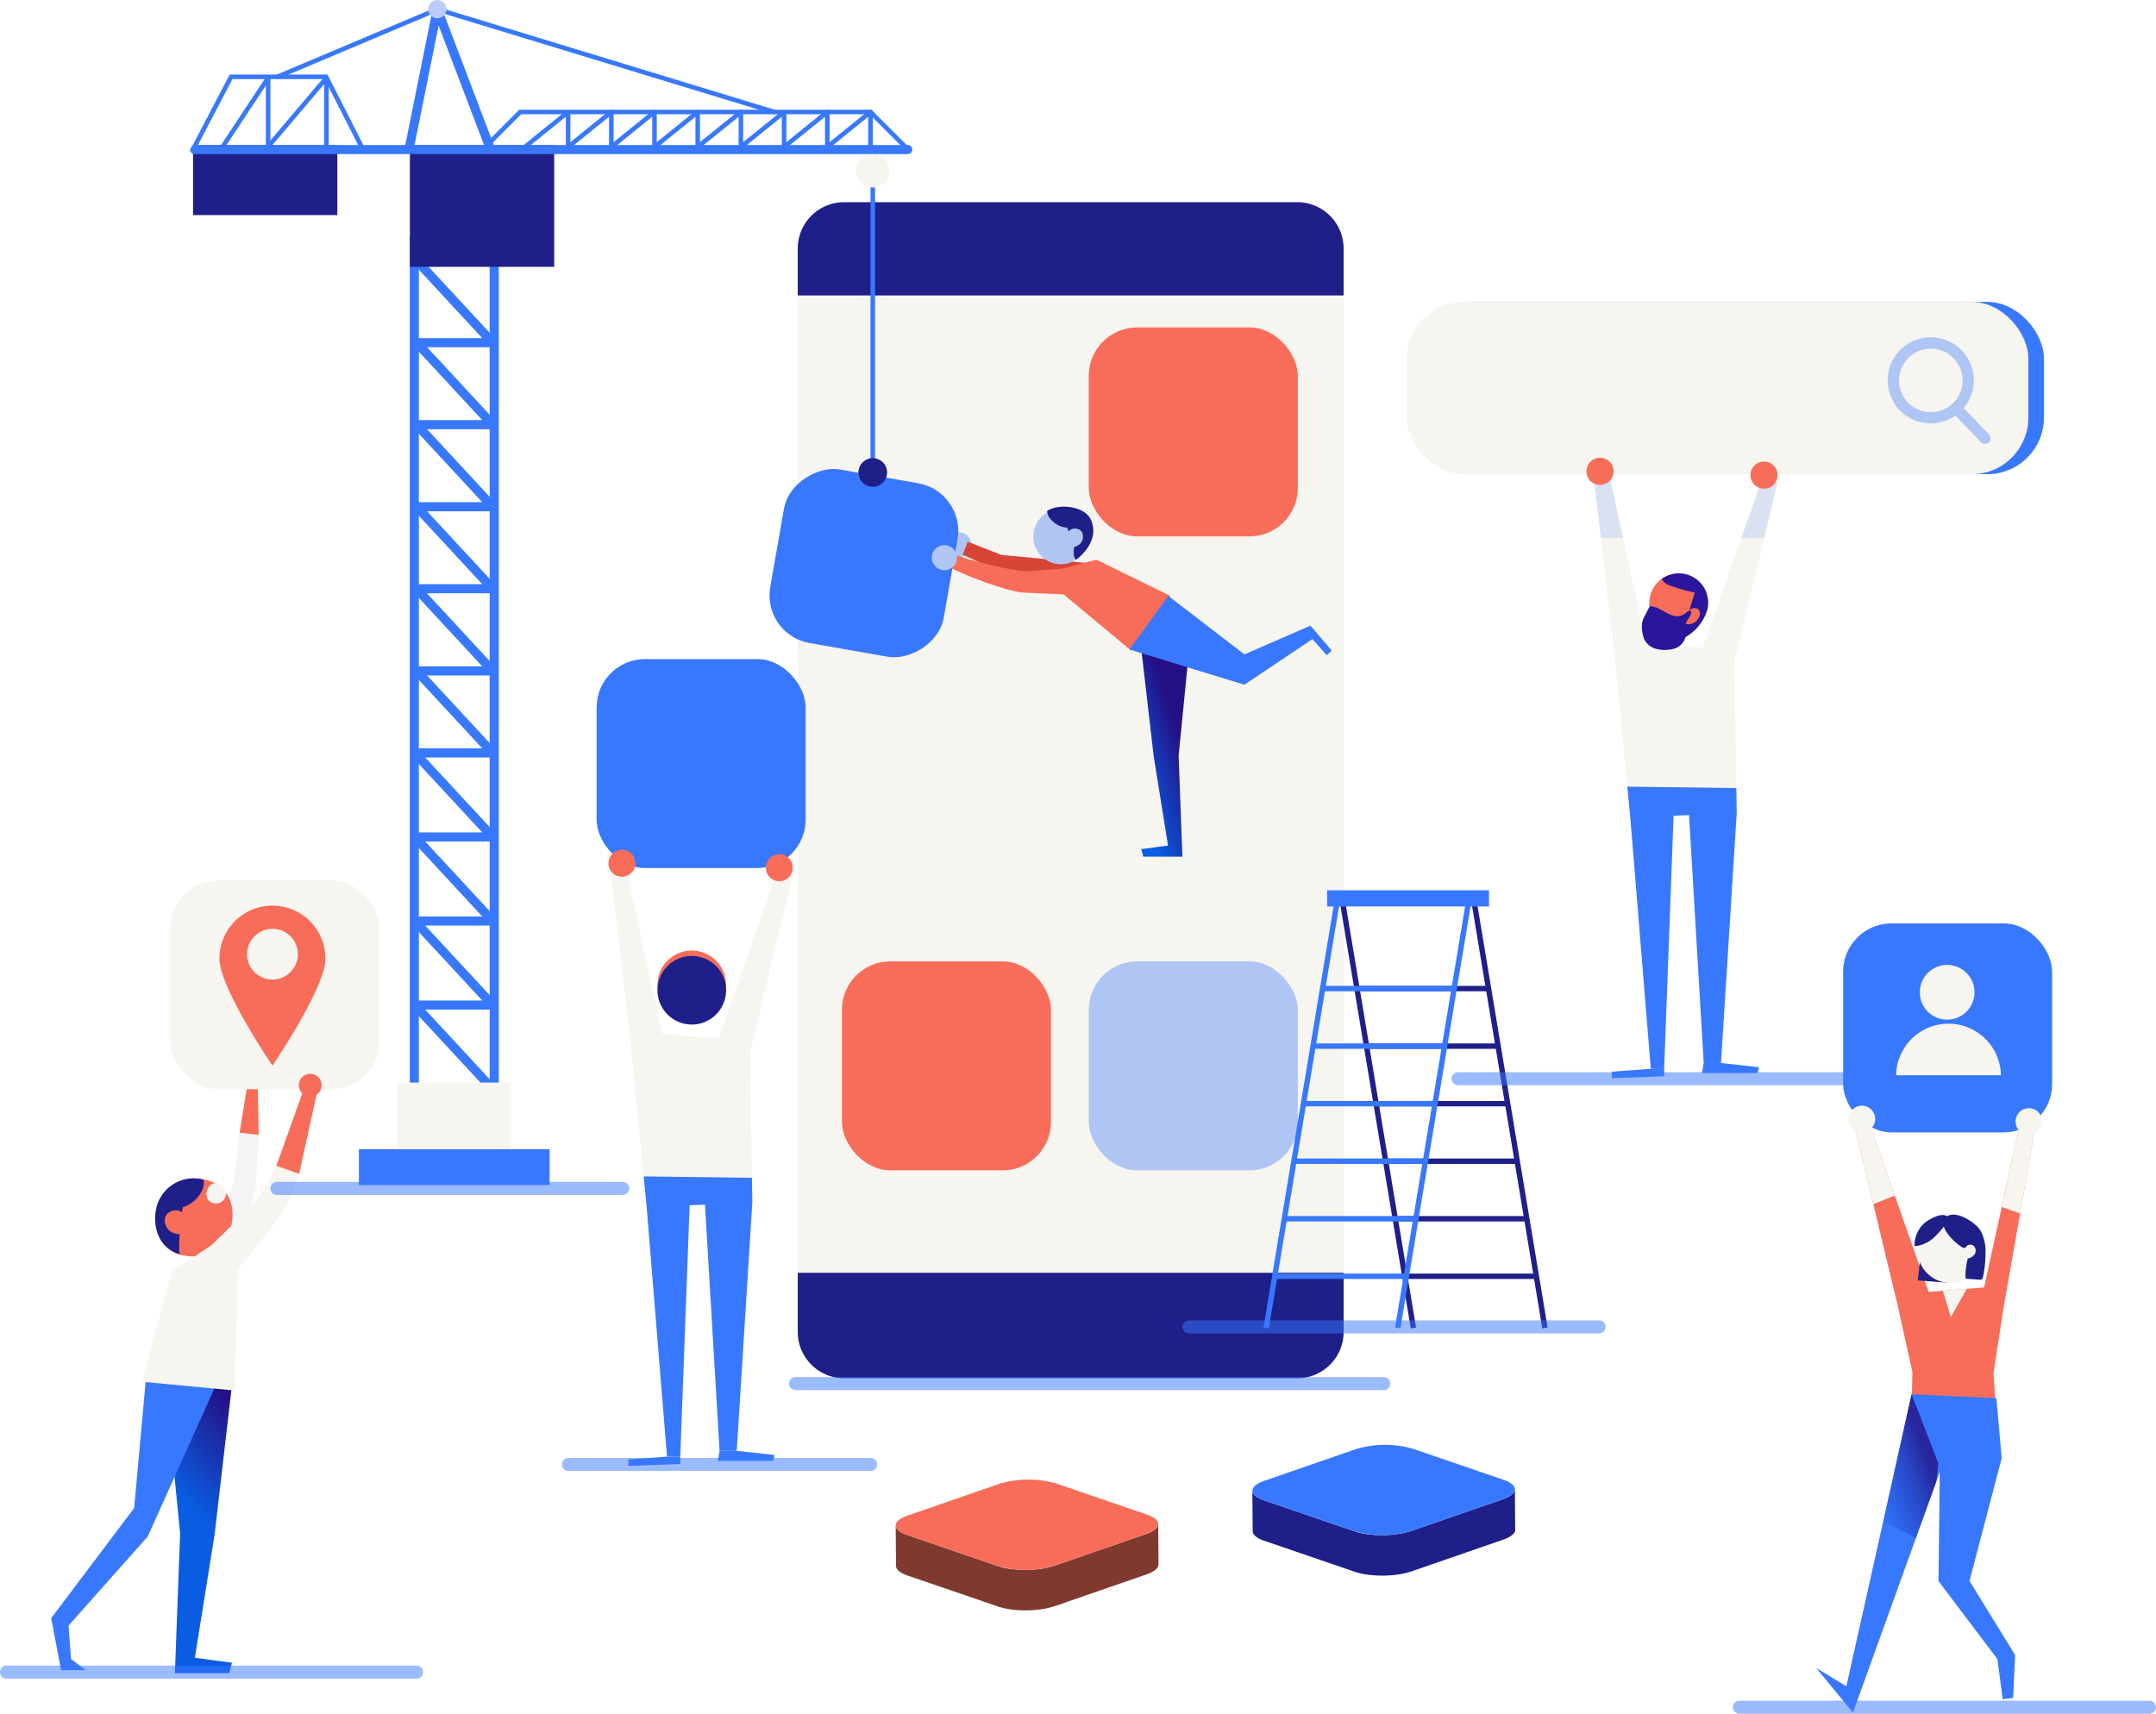 <svg xmlns="http://www.w3.org/2000/svg" xmlns:xlink="http://www.w3.org/1999/xlink" width="330.224" height="262.556" viewBox="0 0 330.224 262.556">
  <defs>
    <linearGradient id="linear-gradient" x1="1.301" y1="0.163" x2="1.18" y2="0.647" gradientUnits="objectBoundingBox">
      <stop offset="0.003" stop-color="#241084"/>
      <stop offset="0.99" stop-color="#0a5de2"/>
    </linearGradient>
    <linearGradient id="linear-gradient-2" x1="0.58" y1="0.29" x2="0.176" y2="0.857" xlink:href="#linear-gradient"/>
    <linearGradient id="linear-gradient-3" x1="0.713" y1="0.347" x2="-0.128" y2="1.152" gradientUnits="objectBoundingBox">
      <stop offset="0" stop-color="#241084" stop-opacity="0.8"/>
      <stop offset="0.99" stop-color="#0a5de2" stop-opacity="0"/>
    </linearGradient>
  </defs>
  <g id="descripe-mobile-development" transform="translate(1 -12)">
    <g id="Group_56367" data-name="Group 56367" transform="translate(0 146.862)">
      <path id="Path_10568" data-name="Path 10568" d="M93.309,332.01l-.9,7.656-5.392,14,4.931,1.517,3.793-14.6.5-8.233Z" transform="translate(-57.609 -293.334)" fill="#f4f4f4"/>
      <path id="Path_10569" data-name="Path 10569" d="M80.688,376.8,83.1,401.165l-.8,21.418h8.3l.446-1.6-5.689-.759,3.034-18.964,2.738-23.584Z" transform="translate(-56.511 -301.105)" fill="url(#linear-gradient)"/>
      <path id="Path_10570" data-name="Path 10570" d="M74.306,376.471l-1.888,20.754L59.712,414.1l1.517,7.965h3.793l-2.276-1.707-.379-5.12L74.5,401.587l11-24.464Z" transform="translate(-52.871 -301.048)" fill="#3878ff"/>
      <path id="Path_10571" data-name="Path 10571" d="M97.557,330.758l-.148-7.718-1.551-.194L94.63,330.42Z" transform="translate(-58.93 -291.744)" fill="#f76d59"/>
      <g id="Group_56366" data-name="Group 56366" transform="translate(22.764 45.637)">
        <path id="Path_10572" data-name="Path 10572" d="M79.858,344.517c-.572,2.807-.6,7.1,3.609,7.774a6.114,6.114,0,0,0,7.311-4.777c.612-2.8-.422-6.4-4.746-6.956C83.192,340.191,80.316,342.272,79.858,344.517Z" transform="translate(-79.083 -340.446)" fill="#f76d59"/>
        <path id="Path_10573" data-name="Path 10573" d="M82.781,352.083c-3.008-.808-4.148-3.708-3.715-6.635a5.889,5.889,0,0,1,6.861-4.9,4.975,4.975,0,0,1,.482.157,2.812,2.812,0,0,1-.092,1.238A4.878,4.878,0,0,1,83.2,344.9S82.327,351.175,82.781,352.083Z" transform="translate(-78.978 -340.431)" fill="#1f1f89"/>
        <path id="Path_10574" data-name="Path 10574" d="M82.74,346.412a2.016,2.016,0,0,0-1.243.25c-1.217.663-.789,2.489.285,3.066a2.985,2.985,0,0,0,1.131.314,1.6,1.6,0,0,0,.993-.156,1.214,1.214,0,0,0,.522-.809,2.417,2.417,0,0,0-.045-.982A2.282,2.282,0,0,0,82.74,346.412Z" transform="translate(-79.287 -341.466)" fill="#f76d59"/>
        <path id="Path_10575" data-name="Path 10575" d="M88.7,343.849a1.555,1.555,0,1,0,.708-2.379A1.791,1.791,0,0,0,88.7,343.849Z" transform="translate(-80.637 -340.599)" fill="#f7f5ef"/>
      </g>
      <path id="Path_10576" data-name="Path 10576" d="M95.06,321.424a1.745,1.745,0,1,0,1.745-1.746A1.745,1.745,0,0,0,95.06,321.424Z" transform="translate(-59.004 -291.194)" fill="#8e574a"/>
      <path id="Path_10577" data-name="Path 10577" d="M100.051,335.96l-2.65.877a21.107,21.107,0,0,1-5.242,8.248L87.2,349.9l-6.105,4.124-4.537,16.826,14.19,1.339.468-18.541,5.269-6.585a21.112,21.112,0,0,0,4.267-9.315Z" transform="translate(-55.794 -294.019)" fill="#f7f5ef"/>
      <rect id="Rectangle_3064" data-name="Rectangle 3064" width="32.012" height="32.012" rx="7.402" transform="translate(25.089)" fill="#f7f5ef"/>
      <path id="Path_10578" data-name="Path 10578" d="M105.612,322.838a1.745,1.745,0,1,0,1.746-1.746A1.745,1.745,0,0,0,105.612,322.838Z" transform="translate(-60.835 -291.439)" fill="#f76d59"/>
      <path id="Path_10579" data-name="Path 10579" d="M101.441,335.621l3.49,1.238,2.806-12.784-2-.455Z" transform="translate(-60.112 -291.878)" fill="#f76d59"/>
      <path id="Path_10580" data-name="Path 10580" d="M107.131,298.031c0,4.484-8.119,16.384-8.119,16.384s-8.118-11.9-8.118-16.384a8.118,8.118,0,0,1,16.236,0Z" transform="translate(-58.282 -286.029)" fill="#f76d59"/>
      <path id="Path_10581" data-name="Path 10581" d="M103.791,298.1a3.89,3.89,0,1,1-3.89-3.889A3.89,3.89,0,0,1,103.791,298.1Z" transform="translate(-59.169 -286.775)" fill="#f7f5ef"/>
      <line id="Line_24" data-name="Line 24" x2="62.812" transform="translate(0 121.317)" fill="none" stroke="#3878ff" stroke-linecap="round" stroke-miterlimit="10" stroke-width="2" opacity="0.5"/>
    </g>
    <g id="Group_56368" data-name="Group 56368" transform="translate(120.853 42.979)">
      <rect id="Rectangle_3065" data-name="Rectangle 3065" width="83.606" height="180.173" rx="8.589" transform="translate(0.336)" fill="#f7f5ef"/>
      <path id="Path_10582" data-name="Path 10582" d="M273.362,145H203.954a7.1,7.1,0,0,0-7.1,7.1v7.191h83.606V152.1A7.1,7.1,0,0,0,273.362,145Z" transform="translate(-196.519 -145.003)" fill="#1f1f89"/>
      <path id="Path_10583" data-name="Path 10583" d="M196.855,343.461v9.051a7.1,7.1,0,0,0,7.1,7.1h69.409a7.1,7.1,0,0,0,7.1-7.1v-9.051Z" transform="translate(-196.519 -179.437)" fill="#1f1f89"/>
      <rect id="Rectangle_3066" data-name="Rectangle 3066" width="32.012" height="32.012" rx="7.402" transform="translate(44.914 19.184)" fill="#f76d59"/>
      <rect id="Rectangle_3067" data-name="Rectangle 3067" width="32.012" height="32.012" rx="7.402" transform="translate(44.914 116.31)" fill="#afc6f5"/>
      <rect id="Rectangle_3068" data-name="Rectangle 3068" width="32.012" height="32.012" rx="7.402" transform="translate(7.107 116.31)" fill="#f76d59"/>
      <line id="Line_25" data-name="Line 25" x2="90.088" transform="translate(0 180.991)" fill="none" stroke="#3878ff" stroke-linecap="round" stroke-miterlimit="10" stroke-width="2" opacity="0.5"/>
    </g>
    <g id="Group_56388" data-name="Group 56388" transform="translate(192.525 148.397)">
      <g id="Group_56377" data-name="Group 56377" transform="translate(11.575 0.959)">
        <g id="Group_56369" data-name="Group 56369" transform="translate(20.151 0)">
          <rect id="Rectangle_3069" data-name="Rectangle 3069" width="0.826" height="66.933" transform="translate(0 0.135) rotate(-9.437)" fill="#1f1f89"/>
        </g>
        <g id="Group_56370" data-name="Group 56370" transform="translate(0 0)">
          <rect id="Rectangle_3070" data-name="Rectangle 3070" width="0.826" height="66.933" transform="translate(0 0.136) rotate(-9.438)" fill="#1f1f89"/>
        </g>
        <g id="Group_56371" data-name="Group 56371" transform="translate(2.747 13.687)">
          <rect id="Rectangle_3071" data-name="Rectangle 3071" width="20.33" height="0.826" fill="#1f1f89"/>
        </g>
        <g id="Group_56372" data-name="Group 56372" transform="translate(4.186 22.503)">
          <rect id="Rectangle_3072" data-name="Rectangle 3072" width="20.331" height="0.826" fill="#1f1f89"/>
        </g>
        <g id="Group_56373" data-name="Group 56373" transform="translate(5.626 31.319)">
          <rect id="Rectangle_3073" data-name="Rectangle 3073" width="20.33" height="0.826" fill="#1f1f89"/>
        </g>
        <g id="Group_56374" data-name="Group 56374" transform="translate(7.065 40.134)">
          <rect id="Rectangle_3074" data-name="Rectangle 3074" width="20.33" height="0.826" fill="#1f1f89"/>
        </g>
        <g id="Group_56375" data-name="Group 56375" transform="translate(8.504 48.95)">
          <rect id="Rectangle_3075" data-name="Rectangle 3075" width="20.33" height="0.826" fill="#1f1f89"/>
        </g>
        <g id="Group_56376" data-name="Group 56376" transform="translate(9.943 57.766)">
          <rect id="Rectangle_3076" data-name="Rectangle 3076" width="20.331" height="0.826" fill="#1f1f89"/>
        </g>
      </g>
      <g id="Group_56386" data-name="Group 56386" transform="translate(0 0.959)">
        <g id="Group_56378" data-name="Group 56378" transform="translate(0 0)">
          <rect id="Rectangle_3077" data-name="Rectangle 3077" width="66.933" height="0.826" transform="translate(0 66.026) rotate(-80.556)" fill="#3878ff"/>
        </g>
        <g id="Group_56379" data-name="Group 56379" transform="translate(20.148 0)">
          <rect id="Rectangle_3078" data-name="Rectangle 3078" width="66.933" height="0.826" transform="matrix(0.164, -0.986, 0.986, 0.164, 0, 66.025)" fill="#3878ff"/>
        </g>
        <g id="Group_56380" data-name="Group 56380" transform="translate(8.868 13.687)">
          <rect id="Rectangle_3079" data-name="Rectangle 3079" width="20.33" height="0.826" fill="#3878ff"/>
        </g>
        <g id="Group_56381" data-name="Group 56381" transform="translate(7.428 22.503)">
          <rect id="Rectangle_3080" data-name="Rectangle 3080" width="20.33" height="0.826" fill="#3878ff"/>
        </g>
        <g id="Group_56382" data-name="Group 56382" transform="translate(5.989 31.318)">
          <rect id="Rectangle_3081" data-name="Rectangle 3081" width="20.33" height="0.826" fill="#3878ff"/>
        </g>
        <g id="Group_56383" data-name="Group 56383" transform="translate(4.55 40.133)">
          <rect id="Rectangle_3082" data-name="Rectangle 3082" width="20.33" height="0.826" fill="#3878ff"/>
        </g>
        <g id="Group_56384" data-name="Group 56384" transform="translate(3.11 48.95)">
          <rect id="Rectangle_3083" data-name="Rectangle 3083" width="20.33" height="0.826" fill="#3878ff"/>
        </g>
        <g id="Group_56385" data-name="Group 56385" transform="translate(1.671 57.765)">
          <rect id="Rectangle_3084" data-name="Rectangle 3084" width="20.33" height="0.826" fill="#3878ff"/>
        </g>
      </g>
      <g id="Group_56387" data-name="Group 56387" transform="translate(9.742)">
        <rect id="Rectangle_3085" data-name="Rectangle 3085" width="24.795" height="2.479" fill="#3878ff"/>
      </g>
    </g>
    <g id="Group_56390" data-name="Group 56390" transform="translate(214.475 58.251)">
      <path id="Path_10584" data-name="Path 10584" d="M351.189,262.676l-2.427-24.966-3.121-26.7,2.427-.347,5.548,25.313,8.669.694L371.3,211.01l2.427.347L367.14,238.75l.347,23.232Z" transform="translate(-316.957 -183.667)" fill="#f7f5ef"/>
      <path id="Path_10585" data-name="Path 10585" d="M356.046,231.631c-.655,2.394.379,6.232,2.771,6.887s5.238-2.122,5.894-4.514a4.492,4.492,0,0,0-8.665-2.373Z" transform="translate(-318.729 -186.732)" fill="#f76d59"/>
      <path id="Path_10586" data-name="Path 10586" d="M359.645,230.251a2.522,2.522,0,0,1-1.436-.931.709.709,0,0,1-.05-.126,4.474,4.474,0,0,1,6.952,4.81,7.124,7.124,0,0,1-3.793,4.317,7.645,7.645,0,0,1,.272-1.429q.745-2.838,1.655-5.628A24.093,24.093,0,0,1,359.645,230.251Z" transform="translate(-319.129 -186.732)" fill="#2b159b"/>
      <path id="Path_10587" data-name="Path 10587" d="M363.145,235.026a1.189,1.189,0,0,1,1.138-.186.725.725,0,0,1,.231.153.88.88,0,0,1,.209.7,1.808,1.808,0,0,1-1.3,1.483,1.319,1.319,0,0,1-.585.062.745.745,0,0,1-.5-.289C361.923,236.354,362.679,235.366,363.145,235.026Z" transform="translate(-319.833 -187.849)" fill="#f76d59"/>
      <path id="Path_10588" data-name="Path 10588" d="M368.554,271.906,366.149,310.2H363.5l-2.249-37.982-2.366.1-1.447,38.818-2.044-.047L352.257,272.6l-.461-4.742,16.7.217Z" transform="translate(-318.025 -193.591)" fill="#3878ff"/>
      <path id="Path_10589" data-name="Path 10589" d="M368.549,319.088l5.825.642-.211.9h-8.53l.267-1.544Z" transform="translate(-320.426 -202.48)" fill="#3878ff"/>
      <path id="Path_10590" data-name="Path 10590" d="M356.942,320.211V321.3l-8,.3v-1l5.958-.437Z" transform="translate(-317.529 -202.667)" fill="#3878ff"/>
      <path id="Path_10591" data-name="Path 10591" d="M360.1,235.936c-1.457.159-2.616-1.311-4.07-1.5a.494.494,0,0,0-.271.021.546.546,0,0,0-.223.269l-.553,1.078a4.523,4.523,0,0,0-.461,1.143,5.406,5.406,0,0,0,.361,2.6,2.781,2.781,0,0,0,1.56,1.325,4.8,4.8,0,0,0,2.069.216,3.789,3.789,0,0,0,1.379-.347,2.589,2.589,0,0,0,1.355-2.636,3.055,3.055,0,0,1-.093-.774,1.887,1.887,0,0,1,.281-.706c.142-.252,1.1-1.512.351-1.52-.228,0-.56.389-.76.5A2.369,2.369,0,0,1,360.1,235.936Z" transform="translate(-318.489 -187.792)" fill="#2b159b"/>
      <g id="Group_56389" data-name="Group 56389" transform="translate(28.684 26.996)" opacity="0.4">
        <path id="Path_10592" data-name="Path 10592" d="M372.927,219.928h3.491l2.044-8.5-2.427-.347Z" transform="translate(-350.375 -210.736)" fill="#afc6f5"/>
        <path id="Path_10593" data-name="Path 10593" d="M348.068,210.663l-2.427.347,1.034,8.845h3.408Z" transform="translate(-345.641 -210.663)" fill="#afc6f5"/>
      </g>
      <rect id="Rectangle_3086" data-name="Rectangle 3086" width="95.202" height="26.4" rx="8.689" transform="translate(2.387)" fill="#3878ff"/>
      <rect id="Rectangle_3087" data-name="Rectangle 3087" width="95.202" height="26.4" rx="8.689" fill="#f7f5ef"/>
      <path id="Path_10594" data-name="Path 10594" d="M415.581,199.443l-3.88-4.035a6.6,6.6,0,1,0-1.267,1.159l3.91,4.066a.856.856,0,0,0,1.213.024.858.858,0,0,0,.023-1.214Zm-8.919-13.133a4.866,4.866,0,1,1-4.865,4.865,4.872,4.872,0,0,1,4.865-4.865Zm0,0" transform="translate(-326.403 -179.144)" fill="#afc6f5"/>
      <line id="Line_26" data-name="Line 26" x2="85.956" transform="translate(7.848 119.015)" fill="none" stroke="#3878ff" stroke-linecap="round" stroke-miterlimit="10" stroke-width="2" opacity="0.5"/>
      <path id="Path_10595" data-name="Path 10595" d="M348.383,208.968a2.08,2.08,0,1,1-2.08-2.08A2.08,2.08,0,0,1,348.383,208.968Z" transform="translate(-316.711 -183.012)" fill="#f76d59"/>
      <path id="Path_10596" data-name="Path 10596" d="M378.777,209.679a2.08,2.08,0,1,1-2.08-2.081A2.08,2.08,0,0,1,378.777,209.679Z" transform="translate(-321.984 -183.136)" fill="#f76d59"/>
    </g>
    <g id="Group_56420" data-name="Group 56420" transform="translate(28.122 12)">
      <path id="Path_10597" data-name="Path 10597" d="M255.3,216.978a1.921,1.921,0,1,1-2.48-1.107A1.92,1.92,0,0,1,255.3,216.978Z" transform="translate(-135.756 -134.188)" fill="#afc6f5"/>
      <rect id="Rectangle_3088" data-name="Rectangle 3088" width="26.988" height="26.988" rx="7.402" transform="translate(87.57 97.233) rotate(-80.042)" fill="#3878ff"/>
      <g id="Group_56391" data-name="Group 56391" transform="translate(34.213 153.84)">
        <path id="Path_10598" data-name="Path 10598" d="M134.5,333.2h12.077a.7.7,0,0,0,.511-1.171l-11.613-12.542-1.022.946L144.983,331.8H134.5Z" transform="translate(-134.454 -319.483)" fill="#3878ff"/>
      </g>
      <g id="Group_56392" data-name="Group 56392" transform="translate(113.597 77.628)">
        <path id="Path_10599" data-name="Path 10599" d="M255.944,217.812l5.184,2.027,15.076,1.426-5.033,3.551-10.592-2.544-5.414-2.48Z" transform="translate(-250.44 -212.444)" fill="#d64536"/>
        <path id="Path_10600" data-name="Path 10600" d="M278.865,213.349a4.228,4.228,0,1,1-5.459-2.438A4.228,4.228,0,0,1,278.865,213.349Z" transform="translate(-255.146 -210.266)" fill="#afc6f5"/>
        <path id="Path_10601" data-name="Path 10601" d="M301.858,239.621l-1.74,17.591.58,15.464h-5.992l-.322-1.152,4.108-.548L296.3,257.285l-1.977-17.028Z" transform="translate(-262.313 -219.057)" fill="url(#linear-gradient-2)"/>
        <path id="Path_10602" data-name="Path 10602" d="M252.5,220.434c2.209.9,9.623,2.87,12,2.678l4.976-.4,5.144-1.355,11.3,5.538-6.021,8.345-10.294-8.563-6.083-.27c-2.5-.111-9.6-2.819-11.751-4.094Z" transform="translate(-249.411 -213.239)" fill="#f76d59"/>
        <path id="Path_10603" data-name="Path 10603" d="M280.435,212.111c-.88-1.991-4.417-2.478-6.386-1.55a3.735,3.735,0,0,0-.33.2,2.134,2.134,0,0,0,.278.9,3.71,3.71,0,0,0,2.808,1.667s.084.219.208.558a1.224,1.224,0,0,1,.447-.336,1.539,1.539,0,0,1,.964-.026c1.014.286,1.007,1.711.309,2.32a2.255,2.255,0,0,1-.785.425c-.034.012-.071.015-.106.024-.092,1.369-.008,1.529.29,1.957C279.74,217.069,281.6,214.735,280.435,212.111Z" transform="translate(-256.065 -210.108)" fill="#1f1f89"/>
        <path id="Path_10604" data-name="Path 10604" d="M319.544,234.291l-10.11,4.4-11.644-8.948-5.973,8.193,17.608,5.405,10.423-6.99,2.215,2.474.748-.726Z" transform="translate(-261.553 -216.063)" fill="#3878ff"/>
        <path id="Path_10605" data-name="Path 10605" d="M252.1,219.8a1.92,1.92,0,1,1-2.48-1.107A1.92,1.92,0,0,1,252.1,219.8Z" transform="translate(-248.383 -212.673)" fill="#afc6f5"/>
      </g>
      <g id="Group_56393" data-name="Group 56393" transform="translate(33.637 36.154)">
        <path id="Path_10606" data-name="Path 10606" d="M133.628,150.587h13.633V287.624H133.628Zm12.24,1.394H135.022v134.25h10.846Z" transform="translate(-133.628 -150.587)" fill="#3878ff"/>
      </g>
      <rect id="Rectangle_3089" data-name="Rectangle 3089" width="17.366" height="12.444" transform="translate(49.137 178.301) rotate(180)" fill="#f7f5ef"/>
      <g id="Group_56394" data-name="Group 56394" transform="translate(34.213 102.339)">
        <path id="Path_10607" data-name="Path 10607" d="M134.5,259.284h12.077a.7.7,0,0,0,.511-1.171l-11.613-12.542-1.022.946,10.529,11.372H134.5Z" transform="translate(-134.454 -245.572)" fill="#3878ff"/>
      </g>
      <g id="Group_56395" data-name="Group 56395" transform="translate(34.213 115.214)">
        <path id="Path_10608" data-name="Path 10608" d="M134.5,277.761h12.077a.7.7,0,0,0,.511-1.17L135.476,264.05l-1.022.946,10.529,11.372H134.5Z" transform="translate(-134.454 -264.05)" fill="#3878ff"/>
      </g>
      <g id="Group_56396" data-name="Group 56396" transform="translate(34.213 128.089)">
        <path id="Path_10609" data-name="Path 10609" d="M134.5,296.239h12.077a.7.7,0,0,0,.511-1.171l-11.613-12.542-1.022.947,10.529,11.372H134.5Z" transform="translate(-134.454 -282.527)" fill="#3878ff"/>
      </g>
      <g id="Group_56397" data-name="Group 56397" transform="translate(34.213 140.964)">
        <path id="Path_10610" data-name="Path 10610" d="M134.5,314.717h12.077a.7.7,0,0,0,.511-1.171l-11.613-12.542-1.022.947,10.529,11.372H134.5Z" transform="translate(-134.454 -301.005)" fill="#3878ff"/>
      </g>
      <g id="Group_56398" data-name="Group 56398" transform="translate(34.213 89.773)">
        <path id="Path_10611" data-name="Path 10611" d="M134.5,241.25h12.077a.7.7,0,0,0,.511-1.17l-11.613-12.542-1.022.946,10.529,11.372H134.5Z" transform="translate(-134.454 -227.538)" fill="#3878ff"/>
      </g>
      <g id="Group_56399" data-name="Group 56399" transform="translate(34.213 77.184)">
        <path id="Path_10612" data-name="Path 10612" d="M134.5,223.183h12.077a.7.7,0,0,0,.511-1.17l-11.613-12.542-1.022.946,10.529,11.372H134.5Z" transform="translate(-134.454 -209.471)" fill="#3878ff"/>
      </g>
      <g id="Group_56400" data-name="Group 56400" transform="translate(34.213 64.618)">
        <path id="Path_10613" data-name="Path 10613" d="M134.5,205.149h12.077a.7.7,0,0,0,.511-1.17l-11.613-12.542-1.022.946,10.529,11.372H134.5Z" transform="translate(-134.454 -191.437)" fill="#3878ff"/>
      </g>
      <g id="Group_56401" data-name="Group 56401" transform="translate(34.213 52.052)">
        <path id="Path_10614" data-name="Path 10614" d="M134.5,187.115h12.077a.7.7,0,0,0,.511-1.17L135.476,173.4l-1.022.946,10.529,11.372H134.5Z" transform="translate(-134.454 -173.403)" fill="#3878ff"/>
      </g>
      <g id="Group_56402" data-name="Group 56402" transform="translate(34.213 39.486)">
        <path id="Path_10615" data-name="Path 10615" d="M134.5,169.081h12.077a.7.7,0,0,0,.511-1.171l-11.613-12.542-1.022.947,10.529,11.372H134.5Z" transform="translate(-134.454 -155.368)" fill="#3878ff"/>
      </g>
      <g id="Group_56403" data-name="Group 56403" transform="translate(34.213 26.921)">
        <path id="Path_10616" data-name="Path 10616" d="M134.5,151.047h12.077a.7.7,0,0,0,.511-1.17l-11.613-12.542-1.022.946,10.529,11.372H134.5Z" transform="translate(-134.454 -137.335)" fill="#3878ff"/>
      </g>
      <rect id="Rectangle_3090" data-name="Rectangle 3090" width="22.101" height="18.632" transform="translate(55.761 40.883) rotate(180)" fill="#1f1f89"/>
      <rect id="Rectangle_3091" data-name="Rectangle 3091" width="22.101" height="10.702" transform="translate(22.548 32.952) rotate(180)" fill="#1f1f89"/>
      <g id="Group_56404" data-name="Group 56404" transform="translate(0.116 22.217)">
        <path id="Path_10617" data-name="Path 10617" d="M86.218,131.979H195.381a.7.7,0,0,0,0-1.394H86.218a.7.7,0,1,0,0,1.394Z" transform="translate(-85.521 -130.585)" fill="#3878ff"/>
      </g>
      <g id="Group_56405" data-name="Group 56405" transform="translate(104.209 26.166)">
        <rect id="Rectangle_3092" data-name="Rectangle 3092" width="0.697" height="45.291" fill="#3878ff"/>
      </g>
      <path id="Path_10618" data-name="Path 10618" d="M142.521,130.919" transform="translate(-102.687 -108.469)" fill="#b0d8ff"/>
      <rect id="Rectangle_3093" data-name="Rectangle 3093" width="29.212" height="5.476" transform="translate(55.06 181.552) rotate(180)" fill="#3878ff"/>
      <g id="Group_56406" data-name="Group 56406" transform="translate(44.281 16.809)">
        <path id="Path_10619" data-name="Path 10619" d="M149.252,129.444a.345.345,0,0,0,.246-.1l5.821-5.82h53.364l5.472,5.472a.348.348,0,0,0,.493-.493l-5.676-5.676H155.031l-6.025,6.024a.349.349,0,0,0,.247.6Z" transform="translate(-148.904 -122.824)" fill="#3878ff"/>
      </g>
      <g id="Group_56407" data-name="Group 56407" transform="translate(0 11.417)">
        <path id="Path_10620" data-name="Path 10620" d="M85.7,127.1a.349.349,0,0,0,.309-.187l5.825-11.128h14.127l5.477,10.776a.349.349,0,0,0,.622-.316l-5.671-11.157H91.414l-6.02,11.5a.349.349,0,0,0,.308.51Z" transform="translate(-85.354 -115.085)" fill="#3878ff"/>
      </g>
      <path id="Path_10621" data-name="Path 10621" d="M231.743,135.14a2.555,2.555,0,1,0,2.554-2.555A2.555,2.555,0,0,0,231.743,135.14Z" transform="translate(-129.74 -108.974)" fill="#f7f5ef"/>
      <g id="Group_56408" data-name="Group 56408" transform="translate(13.068 1.075)">
        <path id="Path_10622" data-name="Path 10622" d="M180.492,116.668a.348.348,0,0,0,.1-.681l-51.586-15.729a.35.35,0,0,0-.237.013l-24.45,10.319a.348.348,0,1,0,.271.642l24.333-10.269,51.464,15.692A.347.347,0,0,0,180.492,116.668Z" transform="translate(-104.108 -100.243)" fill="#3878ff"/>
      </g>
      <g id="Group_56409" data-name="Group 56409" transform="translate(32.963 0.708)">
        <path id="Path_10623" data-name="Path 10623" d="M145.68,122.483a.687.687,0,0,0,.247-.046.7.7,0,0,0,.4-.9l-8.123-21.373a.7.7,0,0,0-1.334.11l-4.2,20.846a.7.7,0,1,0,1.366.275l3.722-18.478,7.265,19.116A.7.7,0,0,0,145.68,122.483Z" transform="translate(-132.661 -99.716)" fill="#3878ff"/>
      </g>
      <path id="Path_10624" data-name="Path 10624" d="M137.672,100.1a1.4,1.4,0,1,0,1.4-1.4A1.4,1.4,0,0,0,137.672,100.1Z" transform="translate(-101.217 -98.7)" fill="#bcccfd"/>
      <g id="Group_56410" data-name="Group 56410" transform="translate(96.448 16.809)">
        <path id="Path_10625" data-name="Path 10625" d="M224.119,129.509a.343.343,0,0,0,.219-.078l6.842-5.53v5.172a.348.348,0,0,0,.7,0v-5.9a.348.348,0,0,0-.568-.271l-7.41,5.989a.349.349,0,0,0,.219.619Z" transform="translate(-223.771 -122.823)" fill="#3878ff"/>
      </g>
      <g id="Group_56411" data-name="Group 56411" transform="translate(89.831 16.809)">
        <path id="Path_10626" data-name="Path 10626" d="M214.624,129.509a.344.344,0,0,0,.219-.078l6.842-5.53v5.172a.348.348,0,0,0,.7,0v-5.9a.348.348,0,0,0-.567-.271l-7.41,5.989a.349.349,0,0,0,.219.619Z" transform="translate(-214.275 -122.823)" fill="#3878ff"/>
      </g>
      <g id="Group_56412" data-name="Group 56412" transform="translate(83.215 16.809)">
        <path id="Path_10627" data-name="Path 10627" d="M205.128,129.509a.344.344,0,0,0,.219-.078l6.842-5.53v5.172a.348.348,0,0,0,.7,0v-5.9a.348.348,0,0,0-.568-.271l-7.41,5.989a.349.349,0,0,0,.219.619Z" transform="translate(-204.779 -122.823)" fill="#3878ff"/>
      </g>
      <g id="Group_56413" data-name="Group 56413" transform="translate(76.599 16.809)">
        <path id="Path_10628" data-name="Path 10628" d="M195.633,129.509a.344.344,0,0,0,.219-.078l6.842-5.53v5.172a.348.348,0,0,0,.7,0v-5.9a.348.348,0,0,0-.567-.271l-7.41,5.989a.349.349,0,0,0,.219.619Z" transform="translate(-195.284 -122.823)" fill="#3878ff"/>
      </g>
      <g id="Group_56414" data-name="Group 56414" transform="translate(69.982 16.809)">
        <path id="Path_10629" data-name="Path 10629" d="M186.137,129.509a.341.341,0,0,0,.219-.078l6.843-5.53v5.172a.348.348,0,0,0,.7,0v-5.9a.348.348,0,0,0-.567-.271l-7.41,5.989a.348.348,0,0,0,.219.619Z" transform="translate(-185.789 -122.823)" fill="#3878ff"/>
      </g>
      <g id="Group_56415" data-name="Group 56415" transform="translate(63.366 16.809)">
        <path id="Path_10630" data-name="Path 10630" d="M176.642,129.509a.344.344,0,0,0,.219-.078l6.842-5.53v5.172a.348.348,0,0,0,.7,0v-5.9a.348.348,0,0,0-.568-.271l-7.41,5.989a.349.349,0,0,0,.219.619Z" transform="translate(-176.293 -122.823)" fill="#3878ff"/>
      </g>
      <g id="Group_56416" data-name="Group 56416" transform="translate(56.75 16.809)">
        <path id="Path_10631" data-name="Path 10631" d="M167.147,129.509a.344.344,0,0,0,.219-.078l6.842-5.53v5.172a.348.348,0,0,0,.7,0v-5.9a.348.348,0,0,0-.568-.271l-7.41,5.989a.349.349,0,0,0,.219.619Z" transform="translate(-166.798 -122.823)" fill="#3878ff"/>
      </g>
      <g id="Group_56417" data-name="Group 56417" transform="translate(50.133 16.809)">
        <path id="Path_10632" data-name="Path 10632" d="M157.651,129.509a.344.344,0,0,0,.219-.078l6.842-5.53v5.172a.348.348,0,0,0,.7,0v-5.9a.348.348,0,0,0-.568-.271l-7.41,5.989a.349.349,0,0,0,.219.619Z" transform="translate(-157.302 -122.823)" fill="#3878ff"/>
      </g>
      <g id="Group_56418" data-name="Group 56418" transform="translate(11.02 11.585)">
        <path id="Path_10633" data-name="Path 10633" d="M101.517,127.237a.346.346,0,0,0,.266-.123l8.887-10.487V126.8a.348.348,0,1,0,.7,0V115.675a.349.349,0,0,0-.615-.225l-9.5,11.213a.348.348,0,0,0,.265.573Z" transform="translate(-101.169 -115.327)" fill="#3878ff"/>
      </g>
      <g id="Group_56419" data-name="Group 56419" transform="translate(4.185 11.586)">
        <path id="Path_10634" data-name="Path 10634" d="M91.708,127.237a.348.348,0,0,0,.291-.156l6.771-10.246V126.8a.348.348,0,1,0,.7,0V115.676a.348.348,0,0,0-.639-.192L91.418,126.7a.348.348,0,0,0,.291.541Z" transform="translate(-91.36 -115.328)" fill="#3878ff"/>
      </g>
      <path id="Path_10635" data-name="Path 10635" d="M232.261,201.631a2.194,2.194,0,1,0,2.193-2.194A2.194,2.194,0,0,0,232.261,201.631Z" transform="translate(-129.897 -129.244)" fill="#1f1f89"/>
      <line id="Line_27" data-name="Line 27" x2="52.955" transform="translate(13.296 182.072)" fill="none" stroke="#3878ff" stroke-linecap="round" stroke-miterlimit="10" stroke-width="2" opacity="0.5"/>
    </g>
    <g id="Group_56423" data-name="Group 56423" transform="translate(265.412 153.474)">
      <path id="Path_10636" data-name="Path 10636" d="M416.16,381.64l-.938-12.958,1.449-9.537,4.922-28.107-2.377-.34-5.434,24.792-8.49.679-8.83-25.131-2.377.34,6.453,26.829,2.265,10.256-.266,12.5Z" transform="translate(-376.3 -299.718)" fill="#f76d59"/>
      <path id="Path_10637" data-name="Path 10637" d="M406.463,350.42l-.837,7.41,5.044.4,3.084-7.812Z" transform="translate(-378.302 -303.14)" fill="#1f1f89"/>
      <path id="Path_10638" data-name="Path 10638" d="M415.753,352.639a5.094,5.094,0,1,1-5.094-5.095A5.094,5.094,0,0,1,415.753,352.639Z" transform="translate(-378.292 -302.641)" fill="#f7f5ef"/>
      <rect id="Rectangle_3094" data-name="Rectangle 3094" width="32.012" height="32.012" rx="7.402" transform="translate(15.89)" fill="#3878ff"/>
      <path id="Path_10639" data-name="Path 10639" d="M413.356,352.24a.415.415,0,0,0,.318.054c.1-.04.156-.15.224-.239a.8.8,0,0,1,1.151-.037,1.03,1.03,0,0,1,.126,1.206,1.457,1.457,0,0,1-1.061.678,9.671,9.671,0,0,0-.343,3.108l2.1.155a.569.569,0,0,0,.394-.068.557.557,0,0,0,.163-.338,17.046,17.046,0,0,0,.39-3.656,6.69,6.69,0,0,0-.763-3.461c-.739-1.227-3.772-3.246-5.252-2.114C409.172,348.774,412.228,351.7,413.356,352.24Z" transform="translate(-379.119 -302.58)" fill="#1f1f89"/>
      <path id="Path_10640" data-name="Path 10640" d="M408.216,350.5a5,5,0,0,1-3.185,1.541,4.548,4.548,0,0,1,1.559-3.582c.575-.493,2.508-1.584,3.3-1.06C410.707,347.939,408.8,349.927,408.216,350.5Z" transform="translate(-378.198 -302.591)" fill="#1f1f89"/>
      <path id="Path_10641" data-name="Path 10641" d="M414.4,381.086l-12.988-.607-9.992,44.753-4.636-2.822,5.644,6.854,13.3-36.889-.2,16.731,9.021,11.953.576,4.314.239,1.834,1.608-.191.292-6.575-6.983-11.354,4.928-18.8Z" transform="translate(-375.032 -308.355)" fill="#3878ff"/>
      <path id="Path_10642" data-name="Path 10642" d="M421.187,343.163l2.813.986,2.3-13.112-2.377-.34Z" transform="translate(-381.002 -299.718)" fill="#f7f5ef"/>
      <path id="Path_10643" data-name="Path 10643" d="M400.109,341.486l-3.3,1.3-2.727-11.338,2.377-.34Z" transform="translate(-376.3 -299.789)" fill="#f7f5ef"/>
      <path id="Path_10644" data-name="Path 10644" d="M413.934,360.952l-2.437,4.328-1.227-4.035Z" transform="translate(-379.108 -304.967)" fill="#f7f5ef"/>
      <path id="Path_10645" data-name="Path 10645" d="M392.8,329.038A2.038,2.038,0,1,0,394.836,327,2.038,2.038,0,0,0,392.8,329.038Z" transform="translate(-376.076 -299.076)" fill="#f7f5ef"/>
      <path id="Path_10646" data-name="Path 10646" d="M423.749,329.5a2.038,2.038,0,1,0,2.037-2.037A2.038,2.038,0,0,0,423.749,329.5Z" transform="translate(-381.447 -299.156)" fill="#f7f5ef"/>
      <path id="Path_10647" data-name="Path 10647" d="M404.23,402.519l3.137-8.7.293-2.764-4.092-10.577-4.34,19.439C401.085,400.911,402.9,401.843,404.23,402.519Z" transform="translate(-377.192 -308.355)" fill="url(#linear-gradient-3)"/>
      <g id="Group_56422" data-name="Group 56422" transform="translate(24.009 6.36)">
        <g id="Group_56421" data-name="Group 56421">
          <path id="Path_10648" data-name="Path 10648" d="M414.381,305.1a4.19,4.19,0,1,1-4.19-4.19A4.19,4.19,0,0,1,414.381,305.1Z" transform="translate(-402.376 -300.909)" fill="#f7f5ef"/>
          <path id="Path_10649" data-name="Path 10649" d="M417.663,319.7a8.025,8.025,0,0,0-16.048,0Z" transform="translate(-401.615 -302.8)" fill="#f7f5ef"/>
        </g>
      </g>
      <line id="Line_28" data-name="Line 28" x2="62.812" transform="translate(0 120.082)" fill="none" stroke="#3878ff" stroke-linecap="round" stroke-miterlimit="10" stroke-width="2" opacity="0.5"/>
    </g>
    <line id="Line_29" data-name="Line 29" x2="62.812" transform="translate(181.109 215.288)" fill="none" stroke="#3878ff" stroke-linecap="round" stroke-miterlimit="10" stroke-width="2" opacity="0.5"/>
    <g id="Group_56424" data-name="Group 56424" transform="translate(86.063 112.976)">
      <rect id="Rectangle_3095" data-name="Rectangle 3095" width="32.012" height="32.012" rx="7.402" transform="translate(4.319)" fill="#3878ff"/>
      <path id="Path_10650" data-name="Path 10650" d="M168.91,334.958l-2.41-24.793-3.1-26.515,2.41-.344,5.51,25.137,8.609.689,8.953-25.482,2.41.344-6.543,27.2.344,23.071Z" transform="translate(-156.925 -250.997)" fill="#f7f5ef"/>
      <path id="Path_10651" data-name="Path 10651" d="M167.115,281.622a2.066,2.066,0,1,1-2.066-2.066A2.066,2.066,0,0,1,167.115,281.622Z" transform="translate(-156.853 -250.346)" fill="#f76d59"/>
      <path id="Path_10652" data-name="Path 10652" d="M196.28,282.455a2.066,2.066,0,1,1-2.066-2.066A2.066,2.066,0,0,1,196.28,282.455Z" transform="translate(-161.913 -250.491)" fill="#f76d59"/>
      <path id="Path_10653" data-name="Path 10653" d="M182.58,303.5a5.254,5.254,0,1,1-5.255-5.255A5.255,5.255,0,0,1,182.58,303.5Z" transform="translate(-158.43 -253.589)" fill="#f76d59"/>
      <path id="Path_10654" data-name="Path 10654" d="M182.58,304.5a5.254,5.254,0,1,1-5.255-5.255A5.255,5.255,0,0,1,182.58,304.5Z" transform="translate(-158.43 -253.763)" fill="#1f1f89"/>
      <path id="Path_10655" data-name="Path 10655" d="M186.154,344.124l-2.389,38.028h-2.631L178.9,344.433l-2.349.1-1.437,38.55-2.029-.047-3.115-38.223-.458-4.709,16.585.216Z" transform="translate(-157.986 -260.852)" fill="#3878ff"/>
      <path id="Path_10656" data-name="Path 10656" d="M186.15,390.98l5.784.637-.209.9h-8.471l.265-1.534Z" transform="translate(-160.37 -269.679)" fill="#3878ff"/>
      <path id="Path_10657" data-name="Path 10657" d="M174.622,392.1v1.08l-7.946.3v-.993l5.916-.434Z" transform="translate(-157.494 -269.865)" fill="#3878ff"/>
      <line id="Line_30" data-name="Line 30" x2="46.282" transform="translate(0 123.388)" fill="none" stroke="#3878ff" stroke-linecap="round" stroke-miterlimit="10" stroke-width="2" opacity="0.5"/>
    </g>
    <g id="Group_56426" data-name="Group 56426" transform="translate(136.194 238.679)">
      <path id="Path_10658" data-name="Path 10658" d="M256.425,404.544a.778.778,0,0,1-.026.188c0,.015-.009.03-.013.045a.918.918,0,0,1-.064.153c-.006.011-.01.022-.017.033a1.288,1.288,0,0,1-.124.175l-.035.039a1.833,1.833,0,0,1-.16.159l-.023.021a2.556,2.556,0,0,1-.225.167c-.022.016-.046.031-.07.045-.066.042-.138.083-.213.125l-.088.048c-.08.04-.167.081-.256.12-.034.016-.065.031-.1.046-.129.055-.265.107-.412.158l-14.092,4.876c-.132.046-.284.08-.425.121-.207.06-.413.122-.636.171-.269.06-.548.11-.834.155-.174.026-.354.046-.533.067-.222.026-.441.054-.669.071l-.137.01c-.362.025-.728.04-1.1.041h-.025c-.384,0-.768-.01-1.146-.033h-.013c-.378-.024-.75-.06-1.112-.109l-.026,0c-.353-.049-.7-.109-1.021-.182l-.032-.007a9.04,9.04,0,0,1-.943-.263l-13.878-4.753c-.078-.026-.146-.055-.219-.083s-.134-.048-.194-.074-.122-.057-.183-.085-.12-.054-.174-.081-.1-.056-.145-.084-.11-.06-.157-.092-.078-.057-.117-.086-.092-.064-.131-.1-.067-.066-.1-.1-.066-.06-.093-.091a1.24,1.24,0,0,1-.085-.121c-.017-.024-.038-.049-.052-.074a.821.821,0,0,1-.041-.1.783.783,0,0,1-.071-.3l.05,6.208a.787.787,0,0,0,.071.3.7.7,0,0,0,.041.1c.014.025.036.049.052.074a1.241,1.241,0,0,0,.085.121c.023.026.055.052.081.079s.069.074.112.111.061.045.09.067c.051.039.1.078.157.116.036.023.079.045.117.069.06.036.117.072.184.107.039.02.084.038.125.058.075.036.149.074.231.108.05.021.109.041.163.062.08.031.158.063.245.093l.006,0,13.878,4.753q.234.081.487.15c.138.038.281.074.426.107l.031.006.03.007c.11.024.221.048.333.069s.25.046.378.066c.1.017.207.031.312.045l.026,0,.031,0q.182.025.367.045c.121.013.245.025.368.035s.231.018.346.026h.028c.127.008.255.014.383.019s.262.009.393.011.239,0,.359,0h.047q.213,0,.426-.007c.156,0,.312-.012.467-.021.06,0,.117-.009.176-.013l.139-.01c.086-.007.173-.012.258-.019.14-.012.272-.036.41-.052.179-.021.359-.04.533-.068.051-.007.1-.011.155-.019.2-.034.4-.072.6-.114.027-.006.05-.015.078-.021.225-.05.431-.112.64-.172.108-.031.229-.055.332-.089l.089-.031,14.092-4.876c.14-.049.272-.1.4-.15l.017-.007.1-.048c.071-.031.144-.063.209-.1l.042-.023c.031-.016.059-.032.09-.049s.085-.045.124-.067.058-.038.088-.057l.07-.046.047-.03q.091-.063.169-.129l.009-.008c.008-.007.015-.014.023-.021.037-.032.074-.064.107-.1s.036-.04.054-.061l.034-.039.026-.029a1.271,1.271,0,0,0,.09-.131l.008-.016c.007-.012.011-.022.017-.034a.916.916,0,0,0,.043-.085c.009-.022.013-.045.021-.067s.01-.03.013-.045.007-.018.009-.028a.75.75,0,0,0,.016-.148.033.033,0,0,0,0-.012Z" transform="translate(-216.221 -397.735)" fill="#80392e"/>
      <g id="Group_56425" data-name="Group 56425" transform="translate(0 0)">
        <path id="Path_10659" data-name="Path 10659" d="M254.669,401.658c2.37.812,2.334,2.146-.072,2.979l-14.092,4.876a15.463,15.463,0,0,1-8.647.038L217.981,404.8c-2.37-.812-2.346-2.146.061-2.979l14.092-4.877a15.508,15.508,0,0,1,8.657-.038Z" transform="translate(-216.221 -396.306)" fill="#f76d59"/>
      </g>
    </g>
    <g id="Group_56428" data-name="Group 56428" transform="translate(190.826 233.357)">
      <path id="Path_10660" data-name="Path 10660" d="M322.526,398.106a.765.765,0,0,1-.025.188c0,.016-.009.031-.014.045a.849.849,0,0,1-.064.152c-.006.011-.01.022-.017.034a1.286,1.286,0,0,1-.124.175c-.011.013-.023.026-.035.039a1.946,1.946,0,0,1-.16.159l-.022.02a2.7,2.7,0,0,1-.226.168l-.07.045c-.066.043-.138.084-.213.125l-.088.048c-.079.041-.167.081-.255.121-.035.015-.065.031-.1.045q-.193.082-.412.158L306.607,404.5c-.132.045-.284.079-.425.121-.207.06-.412.122-.636.171-.269.06-.548.11-.834.154-.174.026-.354.046-.532.068-.221.026-.442.054-.669.071l-.138.01c-.362.024-.728.039-1.1.04h-.024c-.384,0-.769-.009-1.146-.032l-.013,0c-.379-.023-.75-.06-1.112-.108l-.026,0c-.354-.048-.7-.109-1.022-.181l-.031-.007a9.2,9.2,0,0,1-.944-.263l-13.878-4.754c-.078-.026-.146-.055-.219-.083s-.134-.049-.194-.074-.121-.056-.183-.085-.12-.053-.174-.081-.1-.056-.145-.084-.109-.06-.157-.091-.077-.058-.116-.086-.093-.065-.131-.1-.067-.065-.1-.1-.065-.06-.092-.091a1.2,1.2,0,0,1-.086-.12c-.017-.025-.038-.049-.052-.074a.919.919,0,0,1-.041-.1.78.78,0,0,1-.071-.3l.05,6.208a.784.784,0,0,0,.071.3.909.909,0,0,0,.041.1c.014.026.036.05.052.074a1.212,1.212,0,0,0,.086.12c.022.026.054.053.08.079s.069.074.112.11c.026.023.06.045.09.067.05.039.1.079.156.117.036.023.079.046.117.068.06.036.118.073.185.107.038.02.083.039.124.058.075.037.149.074.232.108.05.021.108.041.162.062.08.031.158.064.245.093l.006,0,13.878,4.754c.156.053.319.1.487.15q.208.057.426.107l.031.007.031.006c.109.025.22.048.333.07s.25.045.377.066c.1.017.207.031.312.045l.026,0,.031,0c.121.016.243.031.366.044s.245.025.368.036.231.017.347.025h.013l.015,0c.126.007.255.014.383.019s.261.008.393.011.238,0,.358,0h.048c.142,0,.284,0,.426-.007s.312-.012.468-.021l.175-.012.139-.011c.086-.006.173-.011.258-.019.14-.012.272-.036.41-.051.179-.022.359-.041.534-.068.05-.008.1-.012.155-.02.2-.034.4-.071.6-.113.027-.006.05-.015.078-.022.225-.05.431-.111.64-.172.108-.031.229-.055.332-.089l.089-.03,14.093-4.877c.14-.048.271-.1.4-.15l.017-.007c.037-.016.069-.032.1-.048.071-.032.145-.064.21-.1l.041-.022.09-.049c.041-.023.085-.045.124-.068s.059-.038.088-.056l.071-.046c.015-.01.031-.019.046-.03.06-.042.117-.085.169-.128l.009-.008.023-.021c.037-.032.074-.064.107-.1s.036-.04.054-.06.024-.026.035-.039.018-.019.026-.029a1.243,1.243,0,0,0,.09-.131l.008-.017c.007-.011.011-.022.017-.033.015-.028.031-.057.043-.085a.651.651,0,0,0,.021-.068c0-.015.01-.03.014-.045s.007-.018.008-.027a.757.757,0,0,0,.017-.149v-.012Z" transform="translate(-282.322 -391.297)" fill="#1f1f89"/>
      <g id="Group_56427" data-name="Group 56427" transform="translate(0)">
        <path id="Path_10661" data-name="Path 10661" d="M320.77,395.219c2.37.812,2.335,2.146-.071,2.979l-14.093,4.877a15.47,15.47,0,0,1-8.647.038l-13.878-4.754c-2.37-.812-2.345-2.146.061-2.979l14.092-4.876a15.5,15.5,0,0,1,8.658-.038Z" transform="translate(-282.322 -389.868)" fill="#3878ff"/>
      </g>
    </g>
  </g>
</svg>
